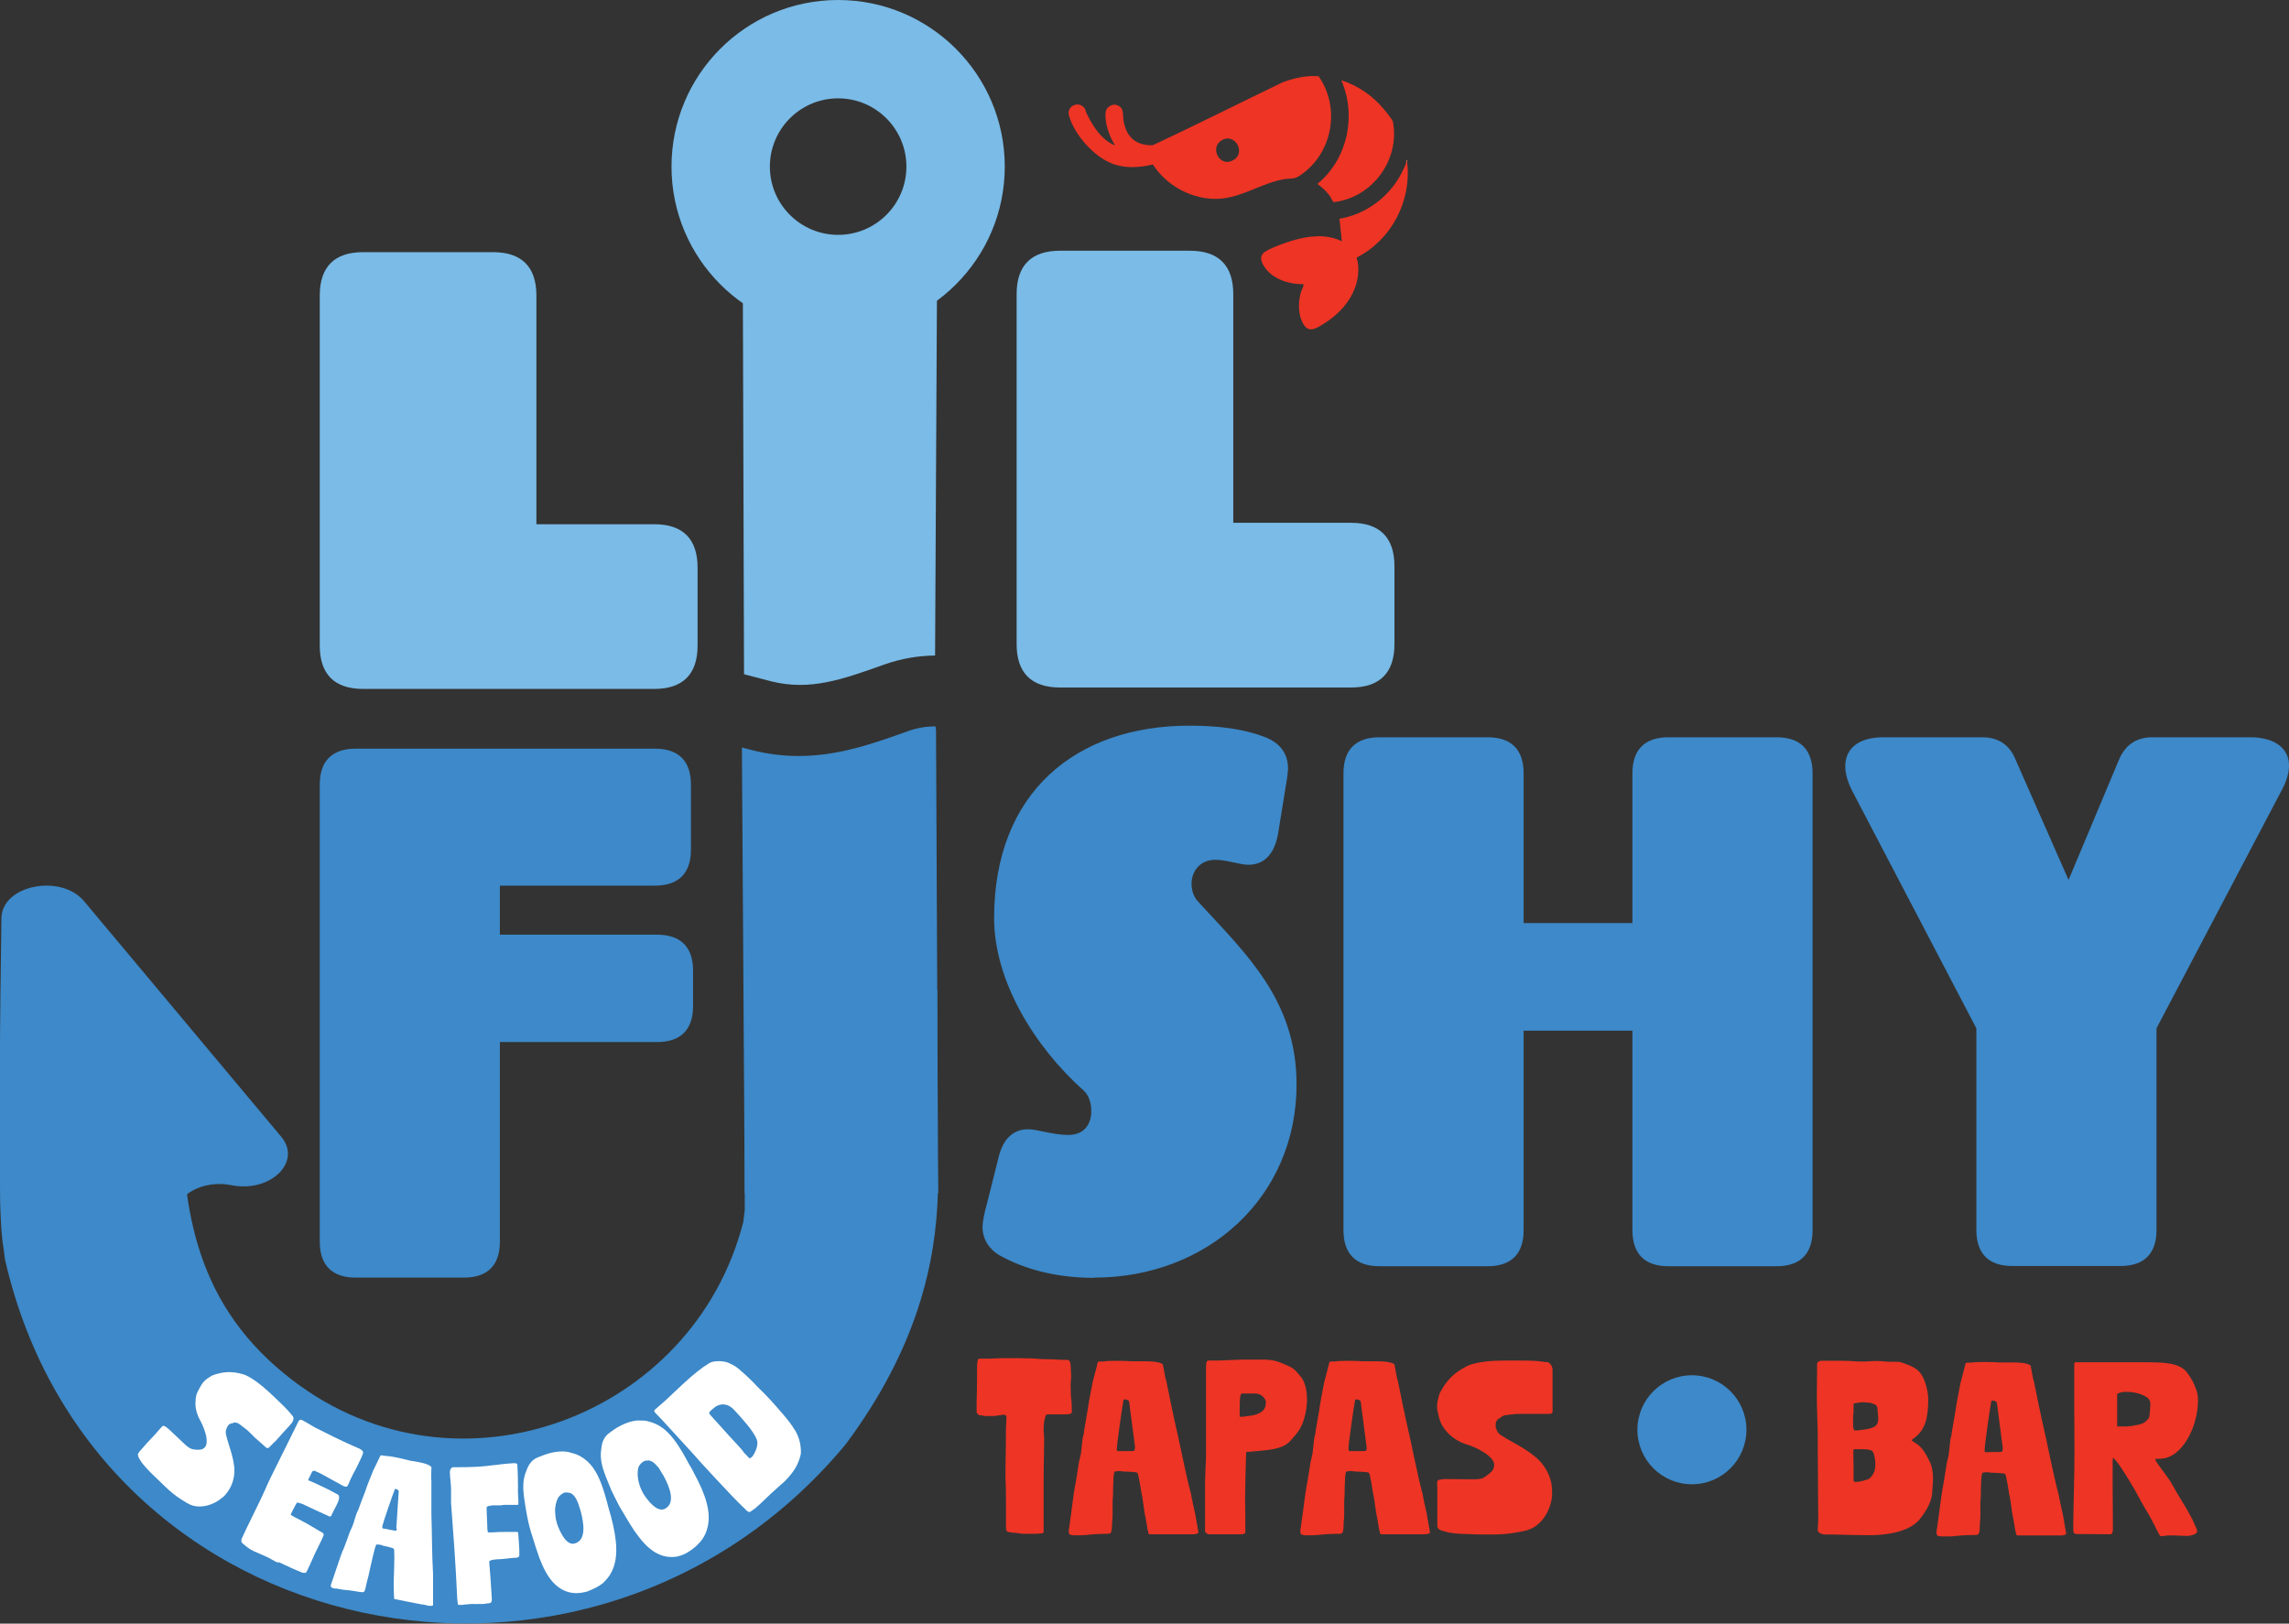 <?xml version="1.0" encoding="UTF-8"?>
<svg id="Layer_2" data-name="Layer 2" xmlns="http://www.w3.org/2000/svg" viewBox="0 0 96.57 68.51">
  <rect x="0" y="0" width="96.57" height="68.51" fill="#333333" stroke="none"/>
  <defs>
    <style>
      .cls-1 {
        fill: #f26454;
      }

      .cls-2 {
        fill: #7abbe7;
      }

      .cls-3 {
        fill: #fff;
      }

      .cls-4 {
        fill: #ee3424;
      }

      .cls-5 {
        fill: #3d89c9;
      }
    </style>
  </defs>
  <g id="Layer_1-2" data-name="Layer 1">
    <path class="cls-5" d="M46.16,53.92c-1.37,0-2.71-.27-3.86-.88-.55-.27-.85-.73-.85-1.28,0-.18.09-.64.18-.94l.49-1.95c.18-.79.61-1.22,1.25-1.22.4,0,1.06.24,1.7.24.7,0,.97-.49.97-1,0-.33-.09-.67-.33-.88-2.07-1.85-3.77-4.62-3.77-7.27,0-5.29,3.44-8.12,8.24-8.12,1.28,0,2.31.15,3.13.46.67.24,1.03.7,1.03,1.34,0,.18-.06.58-.12.91l-.3,1.85c-.15.85-.58,1.31-1.25,1.31-.36,0-.91-.21-1.4-.21-.67,0-1,.52-1,1,0,.3.09.58.3.79,2.01,2.19,4.13,4.14,4.13,7.69,0,4.74-3.74,8.15-8.54,8.15Z"/>
    <path class="cls-5" d="M74.95,53.43h-4.56c-1,0-1.52-.52-1.52-1.52v-8.42h-4.59v8.42c0,1-.52,1.52-1.52,1.52h-4.56c-1,0-1.52-.52-1.52-1.52v-19.28c0-1,.52-1.52,1.52-1.52h4.56c1,0,1.52.52,1.52,1.52v6.32h4.59v-6.32c0-1,.52-1.52,1.52-1.52h4.56c1,0,1.52.52,1.52,1.52v19.28c0,1-.52,1.52-1.52,1.52Z"/>
    <path class="cls-5" d="M96.27,33.33l-5.29,10.06v8.51c0,1-.52,1.52-1.52,1.52h-4.56c-1,0-1.52-.52-1.52-1.52v-8.51l-5.26-10.06c-.18-.37-.27-.7-.27-1,0-.76.58-1.22,1.61-1.22h4.16c.64,0,1.13.27,1.4.91l2.25,5.11,2.13-5.08c.27-.64.76-.94,1.4-.94h4.13c1.03,0,1.64.46,1.64,1.19,0,.3-.09.64-.3,1.03Z"/>
    <path class="cls-2" d="M35.36,0c-3.89,0-7.03,3.15-7.03,7.03s3.15,7.03,7.03,7.03,7.03-3.15,7.03-7.03-3.15-7.03-7.03-7.03ZM35.36,9.91c-1.59,0-2.88-1.29-2.88-2.88s1.29-2.88,2.88-2.88,2.88,1.29,2.88,2.88-1.29,2.88-2.88,2.88Z"/>
    <g>
      <path class="cls-4" d="M42.27,59.71c-.13,0-.2.04-.39.04-.12,0-.14,0-.25,0-.02,0-.05,0-.07,0l-.18-.03s-.07,0-.09-.02c-.06-.04-.09-.08-.09-.14,0-.73.02-.66.02-1.45v-.4c0-.12,0-.18.03-.3,0-.08.06-.08.11-.08h.38c.17,0,.34-.02.5-.02.11,0,.29,0,.39,0,.12,0,.23,0,.35,0,.24.01.49,0,.73.02.24.03.57.02.81.03.15.02.31.02.46.02.05,0,.11,0,.13.04.06.07.05.14.06.24,0,.12.02.23.02.34s0,.22-.02.34v.2c0,.64.05.38.05,1.04,0,0,0,.02,0,.02-.02.06-.13.08-.26.08-.23,0-.18,0-.39,0-.07,0-.13,0-.18,0h-.04s-.07,0-.1,0c-.09,0-.13.02-.14.07-.07.19-.08.4-.08.61,0,.1.02.18.02.29,0,.04,0,.08,0,.13,0,.6-.02.97-.02,1.61v.53c0,.42,0,.85,0,1.29,0,.1,0,.19,0,.29,0,.05,0,.08,0,.12,0,.05-.02.07-.06.08-.09,0-.18.02-.27.02-.13,0-.26,0-.39,0-.16,0-.22,0-.39-.03-.15-.02-.42-.02-.45-.09-.01-.02-.03-.1-.03-.13h0v-1.06c0-.37,0-.68-.02-1.11t0-.02s0,0,0-.02c0-.77.02-1.04.02-1.97,0-.14.02-.28.02-.43v-.08s-.01-.06-.04-.07c-.07-.01-.13-.02-.17-.02Z"/>
      <path class="cls-4" d="M45.33,62.81c.04-.1.17-1,.19-1.11.02-.09.04-.17.06-.26.05-.16.07-.71.12-.86.02-.06.03-.11.03-.16.04-.27.1-.59.16-.94.02-.12.03-.25.06-.38.04-.25.1-.52.15-.79.07-.28.14-.51.21-.81,0-.04.04-.05.09-.05h.15c.07-.02.31-.03.55-.03.27,0,.54.01.62.02.06,0,.11,0,.15,0,.13,0,.29,0,.45,0,.28,0,.57.02.73.12.02.03.02.05.02.08.07.29.05.37.14.65.03.12.08.43.11.54.05.26.1.51.16.77.03.14.05.28.09.42.24,1.02.42,2.05.68,3.03.02.12.03.18.06.3v.02c.04.18.07.3.11.49,0,.01.08.45.08.46,0,0,.06.33.06.34v.02s-.09.06-.2.06c-.1,0-.23,0-.34,0h-.06c-.18,0-.53,0-.71,0h-.76c-.06,0-.1-.38-.15-.64-.05-.23-.09-.52-.1-.6-.02-.15-.04-.3-.07-.44,0-.03-.02-.06-.02-.09-.04-.28-.07-.45-.13-.73-.01-.07-.04-.11-.11-.12-.03-.01-.48-.03-.52-.03-.05,0-.11-.02-.16-.02-.06,0-.12.01-.19.02-.07,0-.07.52-.08.72,0,.15,0,.32-.02.5,0,.18,0,.36,0,.53,0,.13,0,.25-.02.35,0,.12-.01.21-.01.29-.02.19-.04.23-.17.24-.11,0-.5,0-.83.04-.1.02-.2.01-.29.02h-.2s-.08,0-.11,0c-.17,0-.22-.04-.22-.15,0-.05,0-.11.02-.19.08-.53.2-1.54.23-1.64ZM47.89,61.09c-.1-.75-.15-1.17-.25-1.92-.01-.03,0-.06-.03-.07-.03-.02-.09-.05-.14-.05h-.01s-.06,0-.06.02c-.05.26-.27,1.78-.28,2.04h0s0,.06,0,.08c0,.02.03.04.06.04h0c.07,0,.22,0,.35,0h.21c.11,0,.16-.03.13-.13Z"/>
      <path class="cls-4" d="M54.48,60.75c-.35.45-1.06.43-1.76.51h-.13s-.02.07-.02.09h0c-.02.71-.03,1.11-.04,1.81v.13c0,.23.01.5.01.74v.5s0,.1,0,.11c0,.09-.09.1-.18.1h-.76c-.14,0-.32,0-.46,0-.05,0-.1,0-.15,0-.02,0-.04-.01-.05-.02-.06-.03-.1-.06-.1-.13v-.02c0-.09,0-.19,0-.29v-.11c0-.28,0-.58,0-.86h0c0-.17,0-.33,0-.49,0-.09,0-.19,0-.28.01-.19.01-.38.02-.57,0-.15.02-.3.02-.46,0-.21,0-.41,0-.62,0-.18,0-.36,0-.53v-.07c0-.1,0-.21,0-.31v-.25c0-.57,0-1.09,0-1.66v-.31c0-.16,0-.35.09-.35h.06c.23,0,.56,0,.8-.02h.05c.19,0,.35-.02.53-.02h.46c.16,0,.31,0,.47,0,.27,0,.53.05.78.17.08.04.18.07.26.11.14.06.26.15.35.27.03.03.06.07.09.1.23.24.32.62.32,1.02,0,.08,0,.16-.01.24-.04.46-.19.92-.39,1.16-.09.11-.17.22-.27.32ZM53.41,59.21c0-.14-.07-.24-.19-.33-.09-.06-.19-.08-.3-.08-.17,0-.33,0-.5,0-.04,0-.07.02-.08.06-.05.19-.03.43-.04.62v.1c0,.06,0,.13,0,.2.05,0,.09,0,.13,0,.13-.02.25-.03.38-.05.09-.02.19-.04.27-.08.18-.07.3-.19.32-.4v-.06Z"/>
      <path class="cls-4" d="M55.1,62.81c.04-.1.17-1,.19-1.11.02-.09.04-.17.06-.26.05-.16.07-.71.12-.86.02-.06.03-.11.03-.16.04-.27.1-.59.16-.94.02-.12.03-.25.06-.38.04-.25.1-.52.15-.79.07-.28.14-.51.21-.81,0-.04.04-.05.09-.05h.15c.07-.02.31-.03.55-.03.27,0,.54.01.62.02.06,0,.11,0,.15,0,.13,0,.29,0,.45,0,.28,0,.57.02.73.12.02.03.02.05.02.08.07.29.05.37.14.65.03.12.08.43.11.54.05.26.1.51.16.77.03.14.05.28.09.42.24,1.02.42,2.05.68,3.03.02.12.03.18.06.3v.02c.04.18.07.3.11.49,0,.01.08.45.08.46,0,0,.06.33.06.34v.02s-.09.06-.2.06c-.1,0-.23,0-.34,0h-.06c-.18,0-.53,0-.71,0h-.76c-.06,0-.1-.38-.15-.64-.05-.23-.09-.52-.1-.6-.02-.15-.04-.3-.07-.44,0-.03-.02-.06-.02-.09-.04-.28-.07-.45-.13-.73-.01-.07-.04-.11-.11-.12-.03-.01-.48-.03-.52-.03-.05,0-.11-.02-.16-.02-.06,0-.12.01-.19.02-.07,0-.07.52-.08.72,0,.15,0,.32-.02.5,0,.18,0,.36,0,.53,0,.13,0,.25-.02.35,0,.12-.01.21-.01.29-.02.19-.04.23-.17.24-.11,0-.5,0-.83.04-.1.02-.2.01-.29.02h-.2s-.08,0-.11,0c-.17,0-.22-.04-.22-.15,0-.05,0-.11.02-.19.08-.53.2-1.54.23-1.64ZM57.66,61.09c-.1-.75-.15-1.17-.25-1.92-.01-.03,0-.06-.03-.07-.03-.02-.09-.05-.14-.05h-.01s-.06,0-.06.02c-.05.26-.27,1.78-.28,2.04h0s0,.06.01.08c0,.02.03.04.06.04h0c.07,0,.22,0,.35,0h.21c.11,0,.16-.03.13-.13Z"/>
      <path class="cls-4" d="M63.22,59.86c-.08.07-.12.15-.12.25,0,.03,0,.06,0,.09.03.14.08.26.21.35.17.11.34.21.52.31.31.17.62.35.9.58.24.18.47.46.61.79.09.21.14.44.14.69,0,.07,0,.13,0,.2-.06.61-.4,1.16-.89,1.39-.21.09-.39.11-.65.16-.32.06-.66.08-1.02.08-.34,0-.68,0-.99-.02-.28,0-.69-.02-.95-.1-.11-.03-.2-.05-.28-.11-.04-.03-.06-.08-.06-.12,0-.04,0-.08,0-.12,0-.19,0-.38,0-.57v-.57c0-.09,0-.17,0-.26,0-.14-.01-.23-.01-.3,0-.12.03-.13.2-.16.04-.01.16-.01.2-.01.32,0,.63.01.96.01h.23c.11,0,.28-.03.28-.03.03,0,.06-.02.09-.04.12-.07.23-.15.33-.25.08-.08.12-.18.12-.28,0-.18-.16-.34-.35-.48-.23-.16-.5-.28-.66-.34-.14-.05-.29-.09-.43-.16-.22-.11-.43-.26-.59-.46-.11-.13-.21-.28-.26-.44-.05-.14-.07-.27-.11-.44-.01-.06-.01-.11-.01-.16,0-.07,0-.14.02-.22.02-.09.04-.15.06-.24.01-.03.01-.04.02-.07.27-.54.61-.89,1.15-1.16.04-.02.07-.03.11-.05.43-.15.96-.19,1.51-.19h.55c.35,0,.79,0,1.11.06.06,0,.19,0,.23.07.07.07.09.13.11.23,0,.06,0,.12,0,.19v.42c0,.14,0,.29,0,.43,0,.54,0,.13,0,.67,0,.03,0,.07,0,.1-.01.07-.08.08-.16.08h-.2c-.08,0-.24,0-.41,0h-.15c-.11,0-.24,0-.37,0-.14,0-.27,0-.39.02-.31.04-.36,0-.57.18Z"/>
    </g>
    <g>
      <path class="cls-4" d="M80.7,60.81s.06.05.09.07c.22.12.36.31.48.52.05.09.09.18.14.27.1.2.13.41.14.63v.1c0,.21-.02.32-.03.53,0,.21-.07.41-.16.61-.11.21-.24.41-.39.59-.41.47-1.24.65-2.11.65-.52,0-1.04-.02-1.53-.03h-.09c-.08,0-.14,0-.21,0-.06,0-.11,0-.18-.03-.09-.03-.16-.07-.16-.16v-.04c0-.11.02-.27.02-.38,0-.89-.02-1.84-.02-2.76v-.05c0-.18,0-.36,0-.54,0-.63-.04-1.3-.04-1.9,0-.33.01-.63.01-1.01v-.32c0-.09.09-.14.18-.14.53,0,.19,0,.85,0h.1c.24,0,.38.02.62.03h.09c.09,0,.13,0,.22,0,.17-.01.27-.02.43-.02h.05c.18,0,.28.02.46.03h.32c.08,0,.17,0,.27.04.33.12.58.2.77.44.2.25.33.79.33,1.1,0,.8-.13,1.29-.58,1.63-.04.03-.09.05-.12.11l.04.04ZM78.2,59.47c0,.29-.02.11-.02.4v.21c0,.07,0,.14.02.21.02.06.04.07.08.07h.04c.26-.03.48-.04.7-.13.18-.07.22-.21.22-.38,0-.11-.02-.24-.03-.38,0-.12-.05-.2-.17-.23-.06-.02-.11-.05-.17-.05-.08,0-.15-.02-.23-.02-.11,0-.22.01-.32.03-.04,0-.07.02-.12.03v.24ZM78.2,62.44c0,.07.02.09.07.09h.03c.18,0,.34-.06.51-.11.06-.03.11-.07.15-.13.12-.14.16-.31.16-.52,0-.14-.02-.18-.04-.32-.02-.11-.06-.24-.17-.26-.11-.03-.22-.04-.34-.04-.08,0-.16,0-.24,0-.03,0-.06,0-.09,0-.03,0-.05.04-.05.07v.13c0,.24.01.36.01.6v.47Z"/>
      <path class="cls-4" d="M81.94,62.86c.04-.1.17-1,.19-1.11.02-.09.04-.17.06-.26.05-.16.07-.71.12-.86.02-.06.03-.11.03-.16.04-.27.1-.59.16-.94.02-.12.03-.25.06-.38.04-.25.1-.52.15-.79.07-.28.14-.51.21-.81,0-.04.04-.05.09-.05h.15c.07-.02.31-.03.55-.03.27,0,.54.01.62.02.06,0,.11,0,.15,0,.13,0,.29,0,.45,0,.28,0,.57.02.73.12.02.03.02.05.02.08.07.29.05.37.14.65.03.12.08.43.11.54.05.26.1.51.16.77.03.14.05.28.09.42.24,1.02.42,2.05.68,3.03.02.12.03.18.06.3v.02c.04.18.07.3.11.49,0,.01.08.45.08.46,0,0,.06.33.06.34v.02s-.09.06-.2.06c-.1,0-.23,0-.34,0h-.06c-.18,0-.53,0-.71,0h-.76c-.06,0-.1-.38-.15-.64-.05-.23-.09-.52-.1-.6-.02-.15-.04-.3-.07-.44,0-.03-.02-.06-.02-.09-.04-.28-.07-.45-.13-.73-.01-.07-.04-.11-.11-.12-.03-.01-.48-.03-.52-.03-.05,0-.11-.02-.16-.02-.06,0-.12.01-.19.02-.07,0-.07.52-.08.72,0,.15,0,.32-.02.5,0,.18,0,.36,0,.53,0,.13,0,.25-.02.35,0,.12-.01.21-.01.29-.02.19-.04.23-.17.24-.11,0-.5,0-.83.04-.1.02-.2.01-.29.02h-.2s-.08,0-.11,0c-.17,0-.22-.04-.22-.15,0-.05,0-.11.02-.19.08-.53.2-1.54.23-1.64ZM84.5,61.14c-.1-.75-.15-1.17-.25-1.92-.01-.03,0-.06-.03-.07-.03-.02-.09-.05-.14-.05h-.01s-.06,0-.06.02c-.05.26-.27,1.78-.28,2.04h0s0,.06,0,.08c0,.02.03.04.06.04h0c.07-.01.22-.01.35-.01h.21c.11,0,.16-.03.13-.13Z"/>
      <path class="cls-4" d="M91.66,62.67c.22.42.55.9.74,1.27.06.1.11.2.15.3.05.1.09.21.14.32,0,.02,0,.03,0,.05,0,.03,0,.05-.03.08-.02.04-.22.12-.39.12h-.03c-.12,0-.39-.02-.52-.02-.09,0-.15,0-.24,0-.1,0-.2.03-.28.03-.03,0-.05,0-.07-.02-.05-.05-.13-.25-.25-.47-.04-.08-.09-.16-.12-.23-.12-.24-.29-.48-.41-.71-.1-.18-.2-.37-.3-.55-.08-.13-.16-.26-.24-.4-.05-.08-.49-.82-.67-.93,0,.04-.01.16-.01.18,0,.2,0,.32,0,.41,0,.19,0,.23,0,.55,0,.51.01.96.01,1.49v.37c0,.12-.01.23-.12.23-.42,0-.73-.01-1.22-.01h-.18c-.11,0-.15-.04-.15-.17v-.33c.01-.99.05-1.91.05-3.07,0-.61-.01-1.2-.01-1.8v-.4c0-.21,0-.38,0-.62v-.71s0-.05,0-.08c.01-.06.03-.07.07-.07h.09s.13,0,.2,0c.23,0,.38,0,.56,0,.12,0,.23,0,.38,0,.29,0,.62,0,.94,0h.83c.66.01,1.34.01,1.67.41.2.26.32.49.43.81.04.14.05.27.05.4,0,1.01-.56,2.2-1.35,2.42-.11.03-.33.04-.45.04,0,0,0,0,0,.02,0,.1.5.7.66.97.03.06.04.08.07.13ZM90.65,59.86c.05-.08.07-.56.07-.63,0-.1-.04-.19-.13-.26-.25-.17-.58-.24-.89-.24-.22,0-.31.05-.36.08-.02,0-.02.03-.02.05h0c0,.12,0,.26,0,.4,0,.1,0,.6,0,.7,0,.08,0,.16,0,.23.05,0,.2,0,.3,0h.09c.33-.03.13,0,.54-.08.15-.03.29-.11.39-.26Z"/>
    </g>
    <path class="cls-5" d="M0,46.41c.03,2.12-.09,4.92.16,6.34l.05.39c3.76,16.5,24.7,20.61,35.38,7.91l.12-.15c2.97-4,3.79-7.61,3.86-10.64,0-.1-.05-3.31-.03-8.5-.07,0-.12.17-.18.17-2,.15-4.01.03-6.01-.17h-.05c-.42,0-.83-.01-1.25-.02-.35,0-.63.27-.63.62v8.7c-.02.17-.04.34-.06.5-2.11,8.24-12.07,11.97-18.99,6.7-4.09-3.11-4.73-7.17-4.69-11.74"/>
    <path class="cls-5" d="M7.38,51.5c0-.06,0-.13,0-.19.02-.9,1.2-1.54,2.38-1.3h0c1.65.33,3-.99,2.1-2.05l-8.31-9.93c-.99-1.18-3.47-.68-3.49.71-.06,4.23-.11,8.47-.02,12.69"/>
    <circle class="cls-5" cx="71.38" cy="60.33" r="2.3"/>
    <g>
      <path class="cls-3" d="M9.85,60.05c-.08,0-.15.02-.21.08-.02.02-.03.04-.04.06-.06.1-.09.2-.07.32.04.16.08.31.13.47.09.27.17.54.21.83.04.24.02.53-.08.79-.06.17-.16.33-.29.48-.04.04-.07.08-.12.11-.37.32-.87.46-1.28.33-.17-.06-.29-.15-.47-.26-.22-.14-.43-.31-.64-.51-.2-.19-.39-.38-.57-.55-.16-.16-.39-.39-.5-.58-.05-.08-.09-.14-.1-.22,0-.04,0-.08.03-.1.02-.03.04-.05.06-.08.1-.11.2-.23.3-.34l.31-.33c.05-.05.09-.1.14-.16.08-.08.12-.14.16-.18.07-.07.09-.06.21.02.03.02.1.08.12.1.19.17.36.35.56.53l.13.12c.06.06.18.13.18.13.02.01.04.02.07.03.11.03.22.04.33.03.09,0,.17-.04.22-.1.1-.1.09-.29.06-.47-.05-.22-.14-.44-.2-.56-.05-.11-.12-.21-.16-.33-.07-.18-.11-.39-.09-.59,0-.14.03-.28.09-.4.05-.11.11-.2.18-.32.03-.04.05-.07.08-.1.04-.04.08-.08.13-.12.06-.04.11-.07.17-.11.02-.01.03-.02.05-.03.45-.17.84-.19,1.31-.05.03.01.06.02.09.03.33.15.66.41.99.71l.32.3c.2.19.46.44.62.64.03.04.11.11.1.17,0,.08-.02.13-.06.19-.03.04-.07.07-.1.12l-.23.25c-.08.08-.15.17-.23.26-.29.32-.08.07-.37.38-.02.02-.04.04-.06.05-.04.04-.09,0-.14-.04l-.12-.11s-.15-.13-.25-.22l-.09-.08c-.06-.07-.14-.14-.21-.21-.08-.08-.16-.15-.24-.2-.2-.15-.21-.2-.43-.21Z"/>
      <path class="cls-3" d="M11.73,65.94l-.09-.04c-.14-.07-.23-.13-.37-.2l-.07-.03c-.13-.06-.39-.17-.5-.22-.09-.04-.17-.09-.25-.15-.08-.06-.15-.12-.22-.18-.05-.04-.06-.1-.04-.16,0-.03,0-.04.02-.06.06-.13.12-.26.18-.39l.44-.9c.12-.25.24-.49.35-.74.12-.29.26-.57.39-.83.2-.4.39-.79.6-1.21.14-.28.29-.58.43-.87.04-.05.08-.07.14-.04.19.09.42.25.58.33.26.13.52.26.78.39.32.16.68.32,1,.46l.07.03c.07.04.13.07.15.15.01.02-.03.11-.04.14l-.03.07c-.07.14-.12.27-.18.38-.05.1-.1.2-.17.32l-.13.27c-.03.08-.06.15-.1.23-.04.07-.14.04-.21,0-.05-.02-.1-.06-.14-.08-.24-.12-.55-.31-.83-.45l-.22-.1s-.06,0-.08.02c0,0,0,.01-.02.02l-.08.16c-.03.06-.05.1-.06.12-.01.03-.02.05-.03.08.01,0,.25.1.37.16l.42.2c.06.03.13.06.21.11.05.02.09.04.13.07.04.02.13.06.15.09.06.06.01.23-.03.31l-.05.11c-.12.24-.07.13-.21.41v.02s-.02.04-.06.05c-.01,0-.06,0-.07-.02-.36-.16-.71-.32-1.08-.5-.07-.03-.13-.04-.19-.06-.05-.01-.07,0-.09.04-.08.14-.15.28-.22.42-.02.04-.01.06.03.08.13.07.25.14.38.2l.09.05c.26.13.46.27.71.41.03.02.08.04.11.06.07.05.07.1.03.17-.04.09-.08.19-.13.28l-.22.45c-.08.19-.2.45-.29.64l-.04.08c-.04.08-.05.08-.12.08-.02,0-.04,0-.07-.01-.24-.09-.52-.22-.8-.35-.07-.04-.14-.07-.23-.1Z"/>
      <path class="cls-3" d="M14.45,65.45c.05-.07.29-.76.32-.84.03-.07.06-.13.09-.19.06-.12.16-.55.23-.66.02-.04.04-.08.05-.12.07-.21.17-.45.27-.71.03-.09.06-.19.1-.29.07-.19.16-.39.24-.6.1-.21.19-.38.29-.6.01-.03.04-.03.08-.03l.12.02c.06,0,.25.02.44.06.21.04.42.09.48.11.05,0,.08.02.12.03.1.02.23.04.36.06.22.04.45.1.56.21.01.03,0,.04,0,.07,0,.24-.02.3,0,.53,0,.1,0,.35,0,.44,0,.21,0,.42,0,.63,0,.11,0,.23,0,.34.03.84.02,1.67.07,2.49,0,.1,0,.15,0,.25v.02c0,.15,0,.25,0,.4,0,0,0,.37,0,.37,0,0,0,.27,0,.28v.02s-.08.03-.17.02c-.08-.02-.18-.04-.26-.06h-.05c-.14-.03-.42-.08-.56-.11l-.6-.12s-.02-.32-.02-.53c0-.19,0-.42.01-.49,0-.12.01-.24.01-.36,0-.03,0-.05,0-.07.01-.23.01-.36,0-.59,0-.05-.01-.09-.07-.11-.02-.01-.37-.1-.4-.1-.04-.02-.08-.03-.12-.04-.05,0-.1-.01-.15-.01s-.13.4-.17.55c-.03.12-.06.25-.09.39-.03.14-.06.28-.09.41-.03.1-.05.2-.07.27-.02.09-.04.16-.05.23-.04.15-.07.18-.17.16-.09,0-.39-.07-.66-.09-.08,0-.16-.02-.23-.03l-.16-.03s-.06,0-.09,0c-.13-.03-.17-.07-.15-.15,0-.04.03-.08.05-.15.14-.4.39-1.18.43-1.25ZM16.72,64.49c.04-.6.06-.94.1-1.54,0-.03,0-.05-.01-.06-.02-.02-.06-.05-.1-.06h0s-.05,0-.05,0c-.08.2-.48,1.36-.53,1.56h0s0,.05,0,.07c0,.02.02.04.04.04h0c.06,0,.17.03.28.05l.17.03c.09.02.13,0,.12-.08Z"/>
      <path class="cls-3" d="M21.81,63.5s-.08,0-.1,0c-.13,0-.26,0-.42,0-.06,0-.11.01-.17.02h-.34c-.14.02-.26.03-.25.11,0,.03.02.67.03.8,0,.06,0,.12.01.13,0,.04,0,.07.02.1.02,0,.03,0,.05,0h.13c.47-.03.38-.01.58-.02,0,0,.06,0,.07,0h.03c.13,0,.18,0,.33,0,.04,0,.08,0,.08.03.02.26.04.46.05.74v.15c.01.1-.01.16-.13.17-.17,0-.46.05-.67.06-.19,0-.47.03-.47.11v.02c.03.38.07.81.09,1.23l.02.34c0,.1-.03.15-.11.16-.09,0-.18.03-.26.03h-.23c-.08.01-.05.01-.13,0-.03,0-.07,0-.11,0-.08,0-.17.02-.24.02-.04,0-.11.01-.17.02h-.1s-.04,0-.06,0c-.02-.02-.03-.06-.03-.09-.01-.06-.01-.12-.02-.18-.06-1.37-.16-2.7-.26-4.03,0-.19,0-.38,0-.58v-.06c0-.09-.02-.17-.02-.26-.01-.13-.03-.25-.03-.38,0-.07.01-.14.06-.19.02-.03.04-.03.07-.04h.02c.38,0,.65,0,1.03-.02.38-.02,1.1-.13,1.48-.15h.06c.1,0,.13.02.13.11l.02.5c0,.06,0,.13,0,.19,0,.13.01.24,0,.36,0,.12.01.24.02.39,0,.07,0,.11,0,.18,0,.02-.02.03-.05.03Z"/>
      <path class="cls-3" d="M25.5,66.74c-.14.15-.44.31-.74.42l-.09.02c-.25.06-.47.06-.69,0-.42-.12-.72-.43-.95-.84-.1-.18-.19-.38-.27-.59-.11-.31-.22-.65-.32-.98-.04-.11-.07-.23-.1-.34-.04-.16-.08-.33-.11-.5-.03-.13-.04-.27-.07-.41-.1-.62-.14-1.03.05-1.47.08-.22.21-.45.47-.55.15-.06.32-.13.5-.18.31-.08.65-.11.91-.02.11.03.22.06.32.11.62.31.92.91,1.21,2.01l.04.16c.04.14.08.28.12.42.25.96.35,1.8-.04,2.44-.07.12-.16.21-.25.31ZM24.09,63.01s-.15-.05-.25-.03h-.03c-.13.06-.23.15-.28.25-.1.22-.13.46-.1.71.01.08.02.18.05.27l.02.08c.09.27.37.94.74.84.5-.13.4-.83.26-1.36-.02-.09-.06-.17-.08-.25-.02-.07-.05-.15-.09-.23-.08-.15-.13-.21-.24-.28Z"/>
      <path class="cls-3" d="M29.65,64.92c-.11.17-.35.41-.62.57l-.08.05c-.23.12-.45.17-.67.16-.44-.02-.8-.25-1.12-.6-.14-.15-.27-.33-.4-.51-.18-.27-.36-.58-.54-.88-.06-.09-.12-.21-.17-.31-.08-.15-.15-.3-.23-.46-.06-.12-.1-.25-.16-.38-.24-.58-.37-.97-.29-1.44.02-.23.1-.49.33-.65.13-.1.28-.21.44-.29.28-.15.6-.26.88-.24.11,0,.23,0,.34.04.67.16,1.1.67,1.64,1.67l.08.15c.08.12.14.25.21.38.47.87.76,1.67.53,2.38-.04.13-.1.25-.17.36ZM27.41,61.63s-.15-.02-.25.03l-.03.02c-.12.08-.19.19-.21.29-.04.24-.01.48.07.72.03.07.06.17.11.25l.04.08c.15.25.58.83.92.64.45-.24.2-.9-.06-1.38-.05-.08-.1-.15-.14-.23-.03-.06-.08-.14-.15-.2-.11-.13-.18-.18-.3-.22Z"/>
      <path class="cls-3" d="M33.53,60.33c.08.13.14.27.19.43.05.17.07.35.07.53,0,.04-.01.09-.02.13-.1.39-.28.7-.67,1.09l-.17.15c-.14.13-.26.23-.41.37l-.22.21c-.11.1-.21.21-.32.3-.08.08-.17.15-.24.19-.01.01-.06.04-.07.05-.06.05-.14,0-.21-.08l-.08-.08c-.16-.15-.33-.32-.5-.5l-.3-.32c-.12-.13-.22-.23-.36-.38l-.24-.26c-.26-.28-.47-.51-.76-.84-.43-.47-.85-.93-1.3-1.42-.1-.11-.18-.18-.28-.29-.01-.01-.03-.03-.03-.05-.02-.02,0-.05.01-.07.15-.14.31-.26.46-.4.26-.24.53-.51.81-.76.35-.32.7-.61,1.03-.81.2-.12.6-.1.8-.02.15.07.29.13.42.24.26.22.58.51.84.8.18.17.38.37.55.56.17.19.34.38.5.57.19.22.38.46.5.67ZM30.12,59.41s-.09.07-.13.11c-.02.02-.05.05-.07.08,0,.02,0,.06.03.07,0,.02.02.03.03.05.16.17.31.35.47.52.05.06.21.23.26.29l.46.5c.06.06.12.13.18.21.01.01.02.03.03.05.06.06.14.13.18.19.02.02.05.04.08.06.02-.01.06-.05.09-.07l.02-.02c.13-.19.26-.5.18-.7-.13-.36-.63-.9-.95-1.25-.25-.28-.59-.32-.86-.09Z"/>
    </g>
    <path class="cls-2" d="M27.6,29.07h-12.28c-1.21,0-1.83-.62-1.83-1.83v-14.77c0-1.21.62-1.83,1.83-1.83h5.48c1.21,0,1.83.62,1.83,1.83v9.65h4.97c1.21,0,1.83.62,1.83,1.83v3.29c0,1.21-.62,1.83-1.83,1.83Z"/>
    <path class="cls-2" d="M32.54,28.75c1.64.41,3-.08,4.74-.7.78-.28,1.5-.38,2.17-.39l.08-15.38c0-1.08-.56-1.64-1.64-1.64h-4.91c-1.08,0-1.64.56-1.64,1.64l.05,16.17c.3.08.68.18,1.15.3Z"/>
    <path class="cls-5" d="M27.72,43.97h-6.63v8.42c0,1-.52,1.52-1.52,1.52h-4.56c-1,0-1.52-.52-1.52-1.52v-19.28c0-1,.52-1.52,1.52-1.52h12.62c1,0,1.52.52,1.52,1.52v2.74c0,1-.52,1.52-1.52,1.52h-6.54v2.07h6.63c1,0,1.52.52,1.52,1.52v1.49c0,1-.52,1.52-1.52,1.52Z"/>
    <path class="cls-2" d="M57,29.01h-12.28c-1.21,0-1.83-.62-1.83-1.83v-14.77c0-1.21.62-1.83,1.83-1.83h5.48c1.21,0,1.83.62,1.83,1.83v9.65h4.97c1.21,0,1.83.62,1.83,1.83v3.29c0,1.21-.62,1.83-1.83,1.83Z"/>
    <path class="cls-4" d="M59.37,6.87c.18,1.61-.66,3.24-2.12,3.99-.03.06.02.12.03.18.17,1.07-.49,2.02-1.37,2.58-.45.29-.77.49-1.01-.13-.14-.36-.12-.82-.01-1.18.03-.09.09-.19.1-.26,0-.02.01-.03,0-.06-.56.01-1.22-.18-1.58-.64-.18-.23-.34-.55-.02-.74.29-.18.81-.36,1.14-.46.67-.2,1.43-.29,2.08.03l-.1-.95c1.1-.18,2.07-.9,2.59-1.87.07-.13.19-.37.23-.51.01-.03.03-.02.04.03Z"/>
    <path class="cls-4" d="M55.58,7.76c1.27-1.04,1.66-2.87,1.01-4.37.68.21,1.31.64,1.77,1.19.09.1.38.46.41.56.01.05.02.18.03.24.15,1.53-.99,2.97-2.53,3.15-.08-.07-.1-.17-.16-.25-.14-.2-.32-.37-.52-.51Z"/>
    <path class="cls-1" d="M59.33,6.84s-.02-.1.03-.08c.02,0,0,.09,0,.11l-.04-.03Z"/>
    <path class="cls-4" d="M55.55,12.98c-.04-.34.1-.66.27-.94.1-.15.3-.31.24-.51-.11-.44-.6-.25-.92-.24-.27,0-.61-.04-.85-.15-.02-.01-.13-.06-.12-.08.57-.22,1.31-.48,1.92-.3.41.12.53.35.49.77-.06.59-.54,1.16-1.03,1.46Z"/>
    <path class="cls-4" d="M55.66,3.22c-.52-.05-1.05.07-1.54.25-1.83.88-3.65,1.8-5.49,2.66-.71.01-1.11-.34-1.23-1.04-.04-.25.04-.53-.26-.65-.2-.08-.45.06-.49.27-.07.43.16,1.08.4,1.43-.6-.24-.96-.84-1.23-1.4-.02-.05-.02-.1-.05-.15-.22-.36-.79-.14-.67.29.23.82,1.08,1.77,1.89,2.05.53.18,1.11.14,1.65.01.58.91,1.67,1.49,2.75,1.45,1.04-.05,1.84-.69,2.86-.84.31-.04.34.03.63-.17,1.34-.92,1.68-2.82.76-4.15ZM51.91,6.81c-.48.16-.85-.56-.4-.87.61-.41,1.15.62.4.87Z"/>
    <path class="cls-5" d="M39.46,30.65c-.34,0-.74.05-1.18.21-1.45.52-2.92,1.04-4.58,1.04-.62,0-1.26-.07-1.94-.24-.17-.04-.31-.08-.46-.12l.12,18.81c2.05.89,1-.18,2.08-.18,0,0,4.95.19,6.08.17l-.09-19.54c0-.05-.02-.09-.02-.14Z"/>
  </g>
</svg>